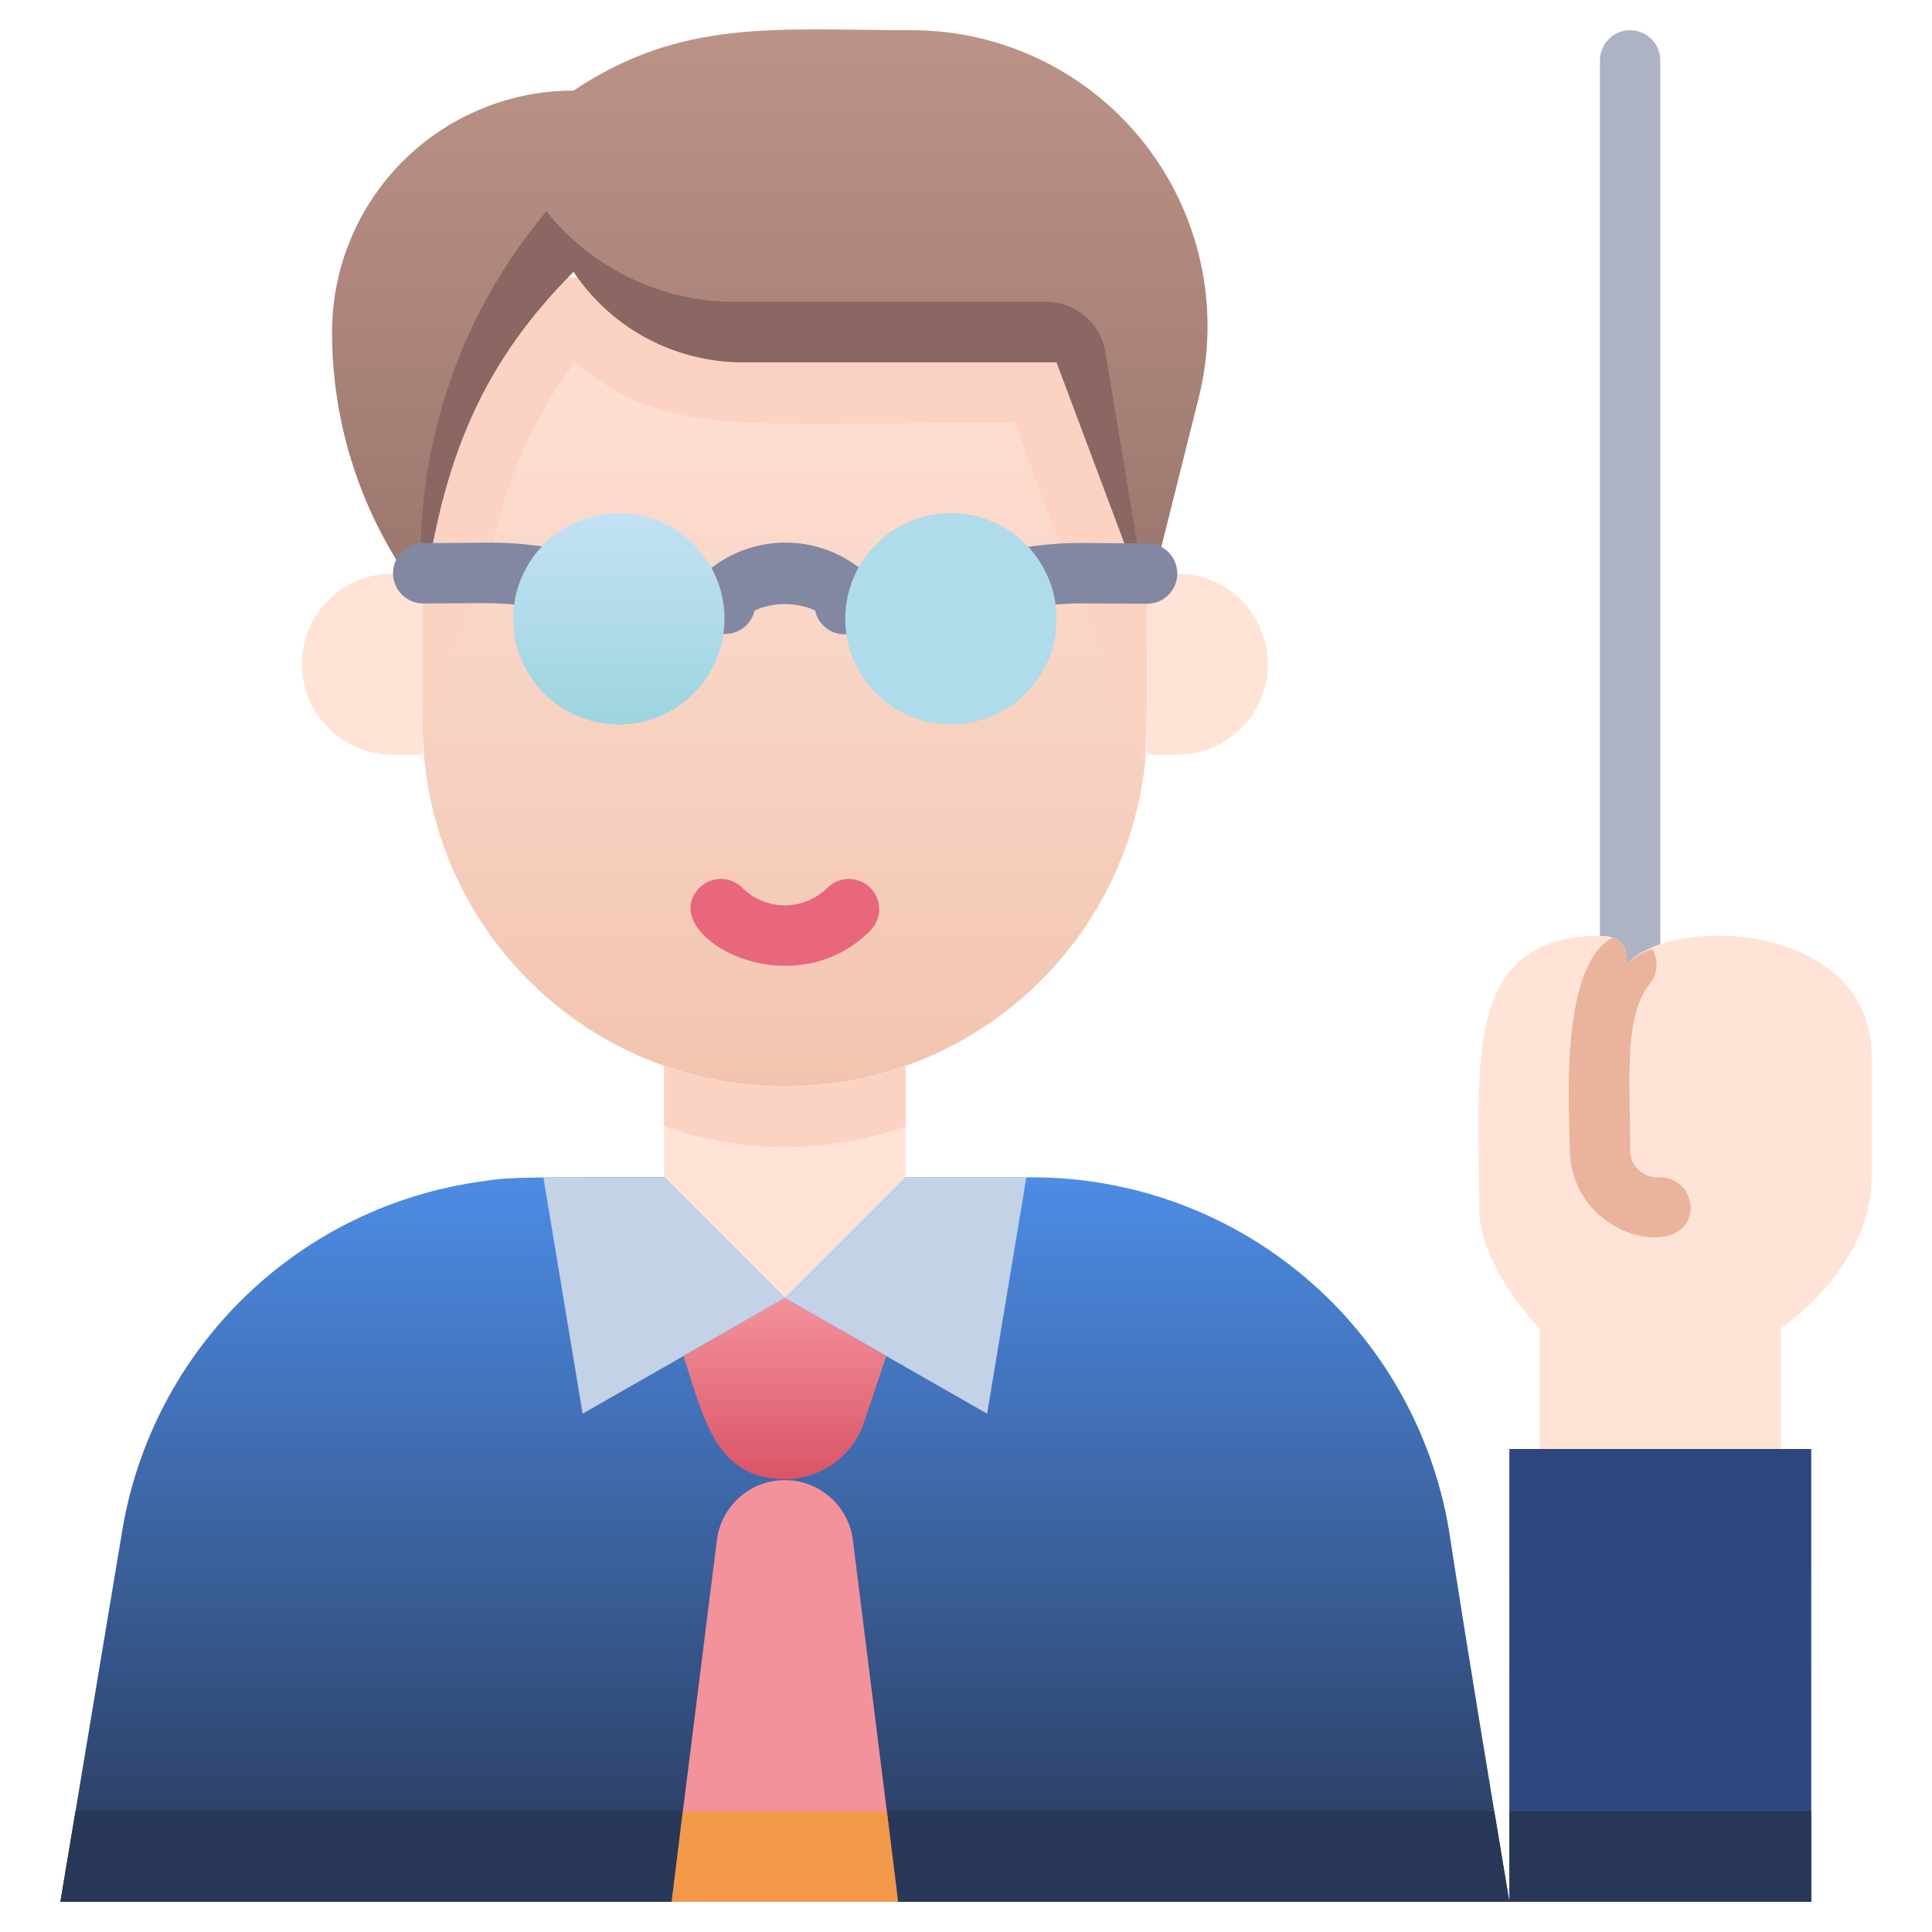 <svg width="400" height="400" viewBox="0 0 400 400" fill="none" xmlns="http://www.w3.org/2000/svg">
<path d="M331.25 206.25V12.5C331.25 10.842 331.908 9.253 333.081 8.081C334.253 6.908 335.842 6.25 337.5 6.25C339.158 6.25 340.747 6.908 341.919 8.081C343.091 9.253 343.75 10.842 343.75 12.5V206.25C343.75 207.908 343.091 209.497 341.919 210.669C340.747 211.842 339.158 212.5 337.5 212.5C335.842 212.5 334.253 211.842 333.081 210.669C331.908 209.497 331.25 207.908 331.25 206.25Z" fill="#ADB3C4"/>
<path d="M312.5 393.75H12.5C16.5 369.75 21 342.875 25.312 316.875C28.394 298.42 37.311 281.439 50.753 268.424C64.195 255.409 81.455 247.046 100 244.562C107.625 243.437 103.438 243.75 213.438 243.75C234.195 243.69 254.298 251.012 270.155 264.407C286.012 277.803 296.59 296.399 300 316.875C304 342.875 308.5 369.75 312.5 393.75Z" fill="url(#paint0_linear)"/>
<path d="M237.5 57.437C237.5 156.999 237.5 152.749 236.937 159.124C234.604 178.073 225.131 195.419 210.45 207.626C195.769 219.832 176.986 225.98 157.929 224.816C138.872 223.653 120.976 215.265 107.89 201.363C94.803 187.461 87.511 169.092 87.5 149.999V57.437H237.5Z" fill="url(#paint1_linear)"/>
<path d="M162.5 268.749L120.625 292.686L112.5 243.749H137.5L162.5 268.749Z" fill="url(#paint2_linear)"/>
<path d="M187.5 220.687V243.75L162.5 268.75L137.5 243.75V220.687C153.671 226.437 171.329 226.437 187.5 220.687Z" fill="url(#paint3_linear)"/>
<path d="M212.5 243.749L204.375 292.686L162.5 268.749L187.5 243.749H212.5Z" fill="url(#paint4_linear)"/>
<path d="M144.812 183.812C145.393 183.226 146.084 182.761 146.846 182.444C147.607 182.126 148.424 181.963 149.249 181.963C150.074 181.963 150.891 182.126 151.653 182.444C152.414 182.761 153.106 183.226 153.687 183.812C156.029 186.14 159.197 187.447 162.499 187.447C165.802 187.447 168.97 186.14 171.312 183.812C172.489 182.635 174.085 181.974 175.749 181.974C177.414 181.974 179.01 182.635 180.187 183.812C181.364 184.989 182.025 186.585 182.025 188.249C182.025 189.914 181.364 191.51 180.187 192.687C163.374 209.499 135.499 193.187 144.812 183.812Z" fill="#E8677D"/>
<path d="M183.504 280.749L178.941 294.374C177.798 297.83 175.594 300.838 172.643 302.97C169.692 305.102 166.144 306.249 162.504 306.249C147.879 306.249 145.629 293.061 141.504 280.749L162.504 268.749L183.504 280.749Z" fill="url(#paint5_linear)"/>
<path d="M185.938 393.749H139.062C142 369.874 140.438 382.624 148.438 318.749C148.893 315.342 150.569 312.216 153.156 309.952C155.742 307.688 159.063 306.441 162.5 306.441C165.937 306.441 169.258 307.688 171.844 309.952C174.431 312.216 176.107 315.342 176.563 318.749C184.375 381.249 182.938 369.499 185.938 393.749Z" fill="url(#paint6_linear)"/>
<path d="M243.75 156.25H237.5V118.75H243.75C248.723 118.75 253.492 120.725 257.008 124.242C260.524 127.758 262.5 132.527 262.5 137.5C262.5 142.473 260.524 147.242 257.008 150.758C253.492 154.275 248.723 156.25 243.75 156.25V156.25Z" fill="url(#paint7_linear)"/>
<path d="M81.25 118.75H87.5V156.25H81.25C76.277 156.25 71.508 154.275 67.992 150.758C64.475 147.242 62.5 142.473 62.5 137.5C62.5 132.527 64.475 127.758 67.992 124.242C71.508 120.725 76.277 118.75 81.25 118.75V118.75Z" fill="url(#paint8_linear)"/>
<path d="M237.5 57.437C237.5 156.999 237.5 152.749 236.937 159.124L210.063 87.499C152.5 87.499 137.938 90.749 119 74.999C109.539 87.612 103.393 102.396 101.125 117.999L87.5 149.249V57.437H237.5Z" fill="#FCD2C3"/>
<path d="M87.5 124.999C91.5 96.999 98.375 76.624 118.75 56.249C122.591 62.028 127.804 66.764 133.922 70.036C140.04 73.308 146.874 75.013 153.813 74.999H218.75L237.5 124.999L248.188 82.312C250.437 73.288 250.601 63.871 248.669 54.775C246.737 45.678 242.759 37.141 237.037 29.81C231.315 22.48 223.999 16.548 215.643 12.466C207.287 8.384 198.112 6.258 188.813 6.249C160.813 6.249 141.313 3.687 118.75 18.749C105.489 18.749 92.772 24.017 83.395 33.394C74.018 42.771 68.75 55.488 68.75 68.749C68.731 85.112 73.183 101.169 81.625 115.187L87.5 124.999Z" fill="url(#paint9_linear)"/>
<path d="M237.5 125L218.75 75H153.813C146.876 75.003 140.047 73.293 133.93 70.022C127.813 66.751 122.599 62.02 118.75 56.25C97.75 77.25 91.313 98.25 87.5 125C86.224 110.438 87.83 95.766 92.227 81.825C96.624 67.883 103.725 54.945 113.125 43.75C117.898 49.714 123.974 54.504 130.886 57.754C137.798 61.005 145.363 62.628 153 62.5H216.375C219.362 62.459 222.265 63.489 224.558 65.404C226.851 67.319 228.382 69.991 228.875 72.938L237.5 125Z" fill="#8A6762"/>
<path d="M375 299.999H312.5V393.749H375V299.999Z" fill="url(#paint10_linear)"/>
<path d="M387.499 218.749V243.749C387.499 262.499 368.749 274.999 368.749 274.999V299.999H318.749V274.999C318.749 274.999 306.249 262.499 306.249 249.999C306.249 221.062 302.499 193.749 331.249 193.749C335.499 193.749 337.124 195.874 336.749 199.687C345.499 189.312 387.499 190.562 387.499 218.749Z" fill="url(#paint11_linear)"/>
<path d="M349.999 250C349.999 261.437 324.999 256.875 324.999 237.5C324.999 230.812 322.624 200 333.874 194.125C336.312 194.937 336.999 197 336.749 199.687C338.24 198.216 340.062 197.123 342.062 196.5C342.725 197.59 343.039 198.857 342.96 200.131C342.882 201.405 342.416 202.624 341.624 203.625C336.187 210.312 337.499 223.062 337.499 237.5C337.411 238.342 337.512 239.194 337.795 239.992C338.078 240.791 338.535 241.516 339.134 242.115C339.733 242.714 340.458 243.172 341.257 243.454C342.055 243.737 342.907 243.838 343.749 243.75C345.407 243.75 346.997 244.408 348.169 245.58C349.341 246.752 349.999 248.342 349.999 250Z" fill="#EAB39B"/>
<path d="M168.747 126.375C166.776 125.514 164.648 125.07 162.497 125.07C160.346 125.07 158.218 125.514 156.247 126.375C155.901 127.911 154.988 129.261 153.69 130.153C152.392 131.045 150.806 131.415 149.247 131.187C97.247 123.75 110.685 124.937 87.622 124.937C85.965 124.937 84.375 124.279 83.203 123.107C82.031 121.934 81.372 120.345 81.372 118.687C81.372 117.03 82.031 115.44 83.203 114.268C84.375 113.096 85.965 112.437 87.622 112.437C113.06 112.437 98.247 111.187 146.622 118.125C151.114 114.383 156.776 112.334 162.622 112.334C168.468 112.334 174.13 114.383 178.622 118.125C227.185 111.25 212.497 112.5 237.497 112.5C239.155 112.5 240.744 113.158 241.916 114.33C243.089 115.502 243.747 117.092 243.747 118.75C243.747 120.407 243.089 121.997 241.916 123.169C240.744 124.341 239.155 125 237.497 125C213.122 125 227.81 123.75 175.872 131.25C174.285 131.509 172.66 131.148 171.333 130.24C170.006 129.332 169.08 127.948 168.747 126.375Z" fill="#8288A1"/>
<path d="M128.125 150C140.206 150 150 140.206 150 128.125C150 116.044 140.206 106.25 128.125 106.25C116.044 106.25 106.25 116.044 106.25 128.125C106.25 140.206 116.044 150 128.125 150Z" fill="url(#paint12_linear)"/>
<path d="M196.875 150C208.956 150 218.75 140.206 218.75 128.125C218.75 116.044 208.956 106.25 196.875 106.25C184.794 106.25 175 116.044 175 128.125C175 140.206 184.794 150 196.875 150Z" fill="url(#paint13_linear)"/>
<path d="M187.5 220.687V233.187C171.329 238.937 153.671 238.937 137.5 233.187V220.687C153.671 226.437 171.329 226.437 187.5 220.687Z" fill="#FCD2C3"/>
<path d="M141.375 374.999L139.063 393.749H12.5L15.625 374.999H141.375Z" fill="#293858"/>
<path d="M312.498 393.749H185.936L183.623 374.999H309.373L312.498 393.749Z" fill="#293858"/>
<path d="M185.938 393.749H139.062L141.375 374.999H183.625L185.938 393.749Z" fill="#F2994A"/>
<path d="M375 374.999H312.5V393.749H375V374.999Z" fill="#293858"/>
<defs>
<linearGradient id="paint0_linear" x1="162.5" y1="393.749" x2="162.5" y2="243.687" gradientUnits="userSpaceOnUse">
<stop stop-color="#293858"/>
<stop offset="1" stop-color="#4D8CE5"/>
</linearGradient>
<linearGradient id="paint1_linear" x1="162.5" y1="224.999" x2="162.5" y2="57.437" gradientUnits="userSpaceOnUse">
<stop stop-color="#F2C4B0"/>
<stop offset="1" stop-color="#FFE3D7"/>
</linearGradient>
<linearGradient id="paint2_linear" x1="1212.5" y1="2535.49" x2="1212.5" y2="2152.31" gradientUnits="userSpaceOnUse">
<stop stop-color="#7AA8D7"/>
<stop offset="1" stop-color="#C3D2E7"/>
</linearGradient>
<linearGradient id="paint3_linear" x1="1437.5" y1="2287.37" x2="1437.5" y2="1917.77" gradientUnits="userSpaceOnUse">
<stop stop-color="#F2C4B0"/>
<stop offset="1" stop-color="#FFE3D7"/>
</linearGradient>
<linearGradient id="paint4_linear" x1="1662.5" y1="2535.49" x2="1662.5" y2="2152.31" gradientUnits="userSpaceOnUse">
<stop stop-color="#293858"/>
<stop offset="1" stop-color="#C3D2E7"/>
</linearGradient>
<linearGradient id="paint5_linear" x1="162.504" y1="306.249" x2="162.504" y2="268.749" gradientUnits="userSpaceOnUse">
<stop stop-color="#DA5466"/>
<stop offset="1" stop-color="#F4929C"/>
</linearGradient>
<linearGradient id="paint6_linear" x1="139.062" y1="5806.86" x2="299.665" y2="4600.56" gradientUnits="userSpaceOnUse">
<stop stop-color="#DA5466"/>
<stop offset="1" stop-color="#F4929C"/>
</linearGradient>
<linearGradient id="paint7_linear" x1="1237.5" y1="1056.25" x2="1237.5" y2="831.25" gradientUnits="userSpaceOnUse">
<stop stop-color="#F2C4B0"/>
<stop offset="1" stop-color="#FFE3D7"/>
</linearGradient>
<linearGradient id="paint8_linear" x1="362.5" y1="1056.25" x2="362.5" y2="831.25" gradientUnits="userSpaceOnUse">
<stop stop-color="#F2C4B0"/>
<stop offset="1" stop-color="#FFE3D7"/>
</linearGradient>
<linearGradient id="paint9_linear" x1="159.375" y1="124.999" x2="159.375" y2="6.062" gradientUnits="userSpaceOnUse">
<stop stop-color="#9B756D"/>
<stop offset="1" stop-color="#BC9388"/>
</linearGradient>
<linearGradient id="paint10_linear" x1="3750" y1="299.999" x2="3750" y2="4800" gradientUnits="userSpaceOnUse">
<stop stop-color="#2D467D"/>
<stop offset="1" stop-color="#5D9EF9"/>
</linearGradient>
<linearGradient id="paint11_linear" x1="4823.56" y1="5295.32" x2="4823.56" y2="3487.44" gradientUnits="userSpaceOnUse">
<stop stop-color="#FD6F32"/>
<stop offset="1" stop-color="#FFE3D7"/>
</linearGradient>
<linearGradient id="paint12_linear" x1="128.125" y1="150" x2="128.125" y2="106.25" gradientUnits="userSpaceOnUse">
<stop stop-color="#9DD5DF"/>
<stop offset="1" stop-color="#C3E1F5"/>
</linearGradient>
<linearGradient id="paint13_linear" x1="1553.12" y1="106.25" x2="1553.12" y2="106.25" gradientUnits="userSpaceOnUse">
<stop stop-color="#9DD5DF"/>
<stop offset="1" stop-color="#C3E1F5"/>
</linearGradient>
</defs>
</svg>
